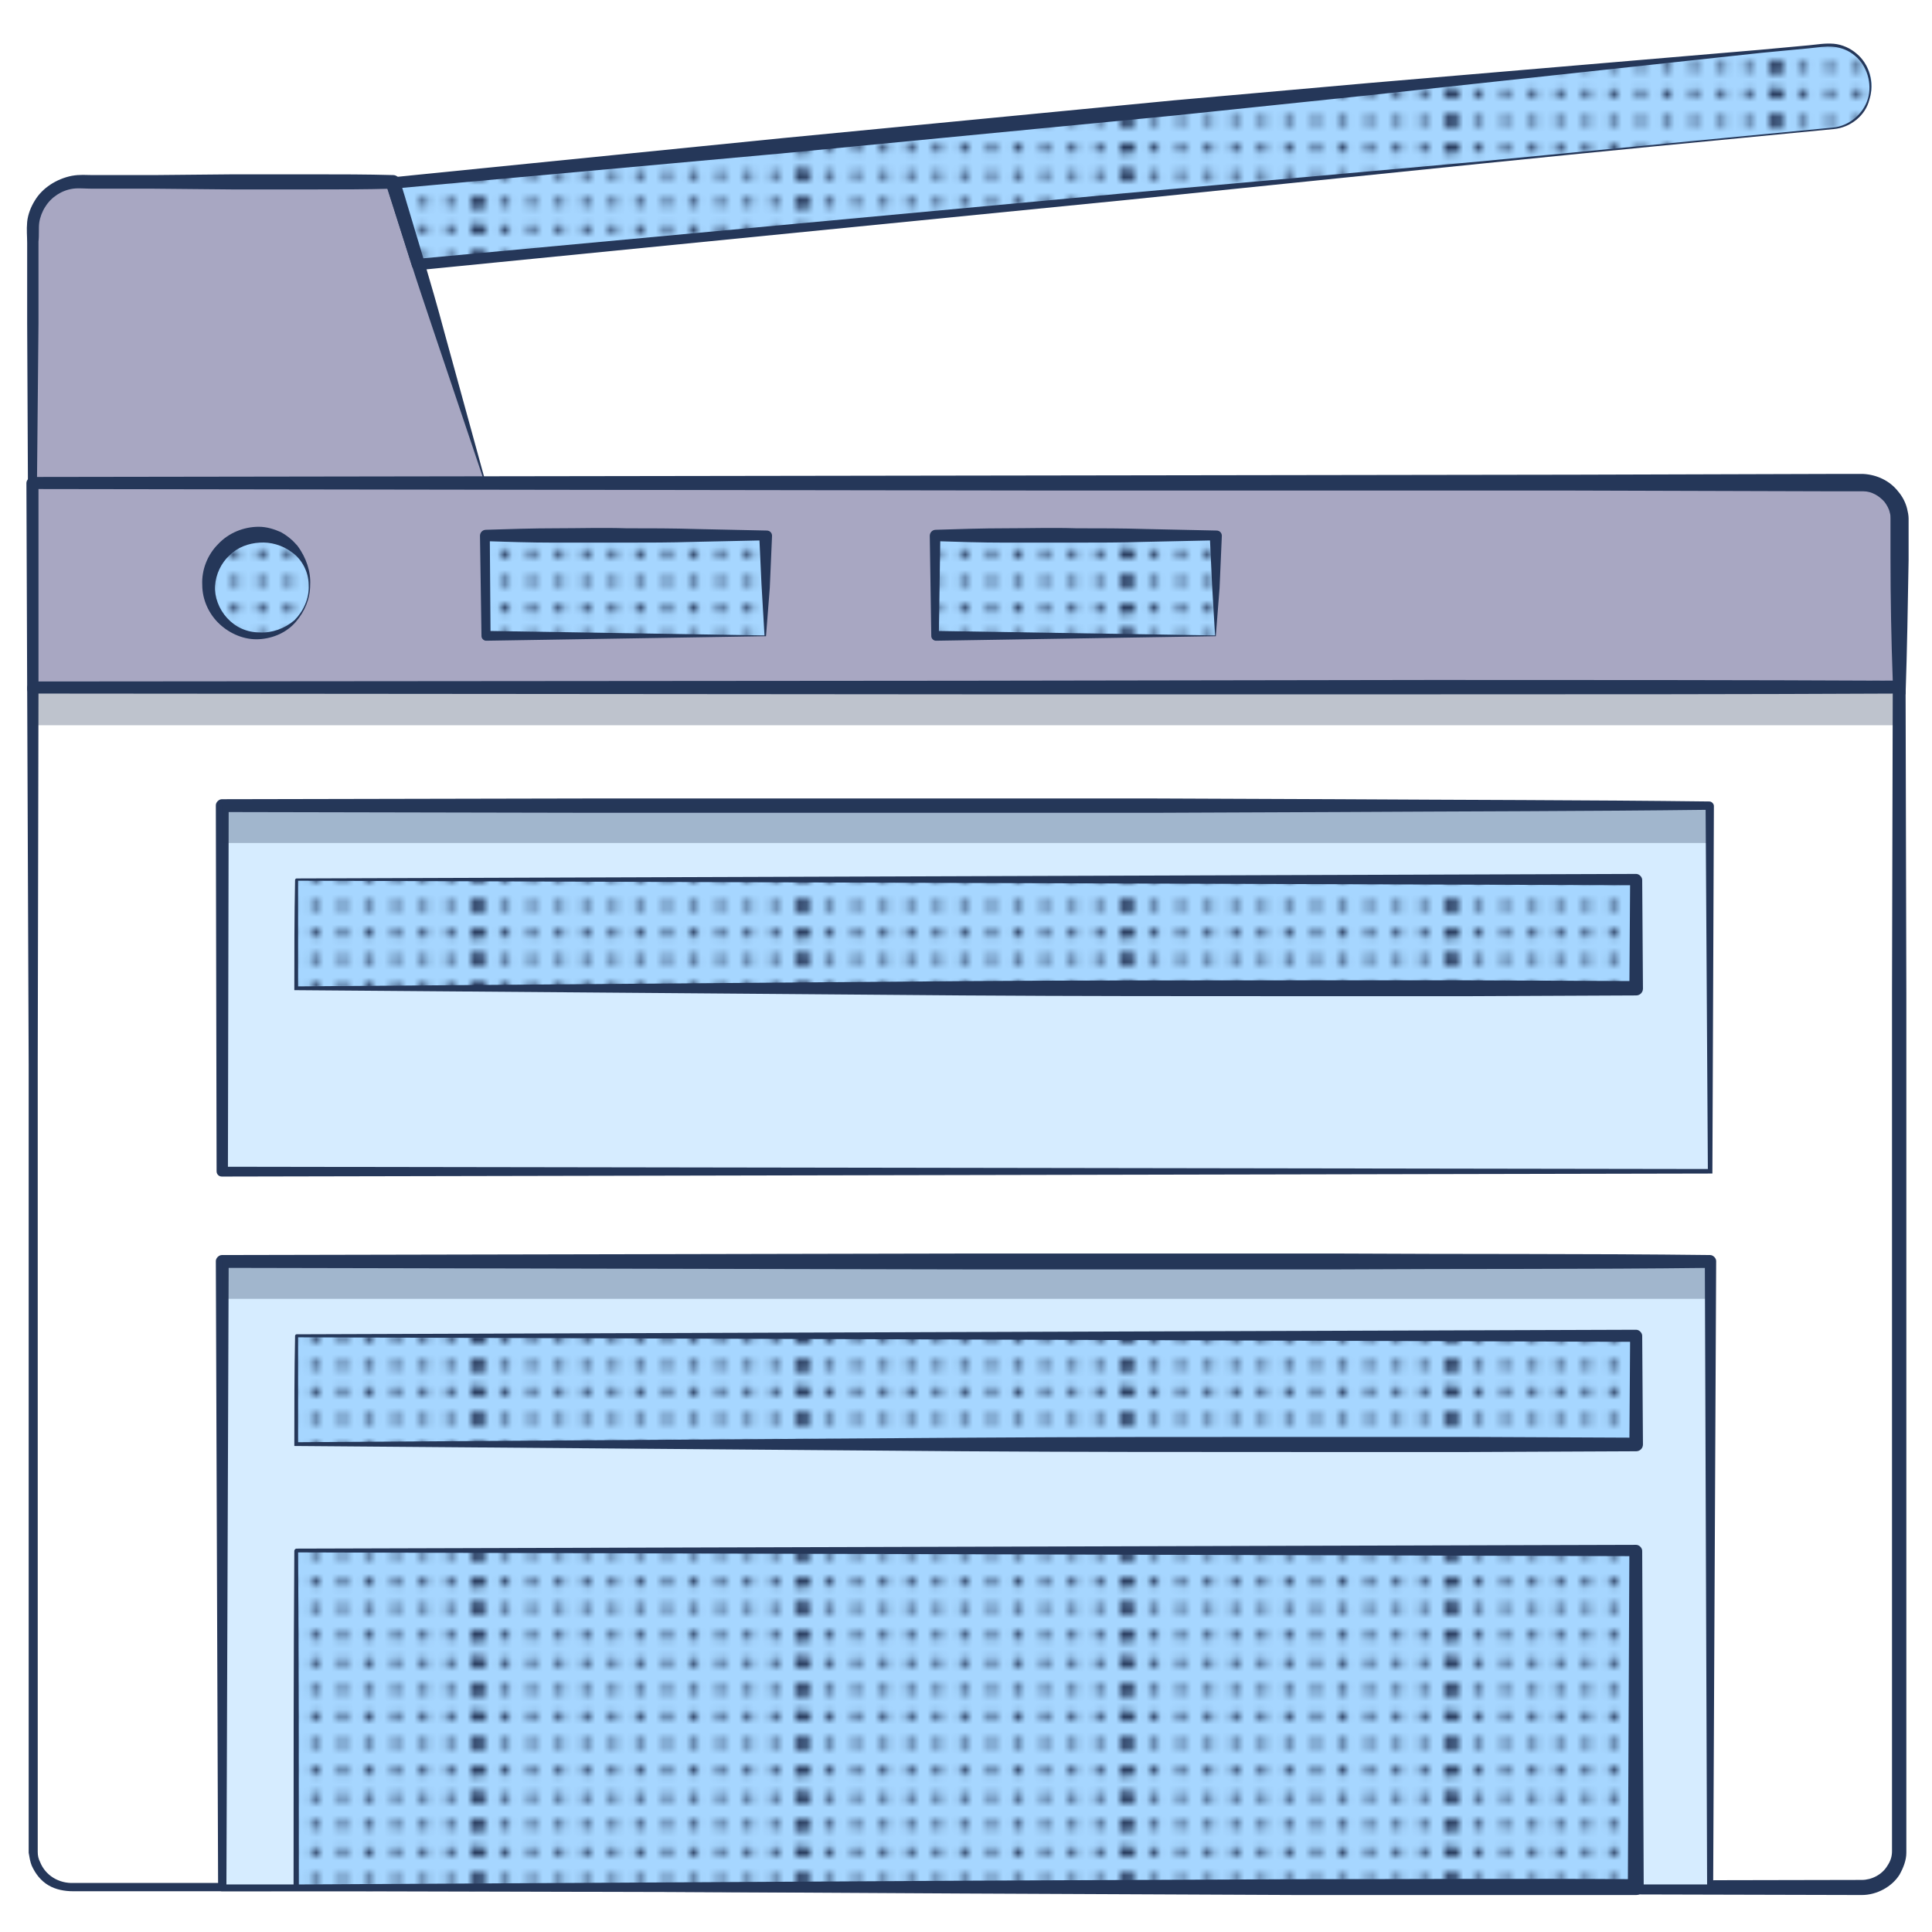 <?xml version="1.0" encoding="utf-8"?>
<!-- Generator: Adobe Illustrator 22.1.0, SVG Export Plug-In . SVG Version: 6.00 Build 0)  -->
<svg version="1.1" id="Layer_1" xmlns="http://www.w3.org/2000/svg" xmlns:xlink="http://www.w3.org/1999/xlink" x="0px" y="0px"
	 viewBox="0 0 256 256" style="enable-background:new 0 0 256 256;" xml:space="preserve">
<style type="text/css">
	.st0{fill:none;}
	.st1{fill:#253759;}
	.st2{clip-path:url(#SVGID_2_);fill:#253759;}
	.st3{clip-path:url(#SVGID_4_);fill:#253759;}
	.st4{fill:#A6D6FF;}
	.st5{fill:#A8A7C2;}
	.st6{fill:url(#SVGID_7_);}
	.st7{fill:#FFFFFF;}
	.st8{opacity:0.3;fill:#253759;}
	.st9{fill:#D6ECFF;}
	.st10{fill:url(#SVGID_8_);}
	.st11{fill:url(#SVGID_9_);}
	.st12{fill:url(#SVGID_10_);}
	.st13{fill:url(#SVGID_11_);}
	.st14{fill:url(#SVGID_12_);}
	.st15{fill:url(#SVGID_13_);}
</style>
<pattern  x="-3864" y="-276" width="42.9" height="43" patternUnits="userSpaceOnUse" id="New_Pattern_Swatch_1" viewBox="43 -43 42.9 43" style="overflow:visible;">
	<g>
		<rect x="43" y="-43" class="st0" width="42.9" height="43"/>
		<g>
			<g>
				<circle class="st1" cx="85.9" cy="-41.2" r="0.6"/>
				<circle class="st1" cx="85.9" cy="-37.6" r="0.6"/>
				<circle class="st1" cx="85.9" cy="-34" r="0.6"/>
				<circle class="st1" cx="85.9" cy="-30.4" r="0.6"/>
				<circle class="st1" cx="85.9" cy="-26.9" r="0.6"/>
				<circle class="st1" cx="85.9" cy="-23.3" r="0.6"/>
				<circle class="st1" cx="85.9" cy="-19.7" r="0.6"/>
				<circle class="st1" cx="85.9" cy="-16.1" r="0.6"/>
				<circle class="st1" cx="85.9" cy="-12.6" r="0.6"/>
				<circle class="st1" cx="85.9" cy="-9" r="0.6"/>
				<circle class="st1" cx="85.9" cy="-5.4" r="0.6"/>
				<circle class="st1" cx="85.9" cy="-1.8" r="0.6"/>
				<circle class="st1" cx="85.8" cy="-41.2" r="0.6"/>
				<circle class="st1" cx="85.8" cy="-37.6" r="0.6"/>
				<circle class="st1" cx="85.8" cy="-34" r="0.6"/>
				<circle class="st1" cx="85.8" cy="-30.4" r="0.6"/>
				<circle class="st1" cx="85.8" cy="-26.9" r="0.6"/>
				<circle class="st1" cx="85.8" cy="-23.3" r="0.6"/>
				<circle class="st1" cx="85.8" cy="-19.7" r="0.6"/>
				<circle class="st1" cx="85.8" cy="-16.1" r="0.6"/>
				<circle class="st1" cx="85.8" cy="-12.6" r="0.6"/>
				<circle class="st1" cx="85.8" cy="-9" r="0.6"/>
				<circle class="st1" cx="85.8" cy="-5.4" r="0.6"/>
				<circle class="st1" cx="85.8" cy="-1.8" r="0.6"/>
			</g>
			<g>
				<defs>
					<rect id="SVGID_1_" x="85.8" y="-43" width="43" height="43"/>
				</defs>
				<clipPath id="SVGID_2_">
					<use xlink:href="#SVGID_1_"  style="overflow:visible;"/>
				</clipPath>
				<circle class="st2" cx="85.8" cy="-41.2" r="0.6"/>
				<circle class="st2" cx="85.8" cy="-37.6" r="0.6"/>
				<circle class="st2" cx="85.8" cy="-34" r="0.6"/>
				<circle class="st2" cx="85.8" cy="-30.4" r="0.6"/>
				<circle class="st2" cx="85.8" cy="-26.9" r="0.6"/>
				<circle class="st2" cx="85.8" cy="-23.3" r="0.6"/>
				<circle class="st2" cx="85.8" cy="-19.7" r="0.6"/>
				<circle class="st2" cx="85.8" cy="-16.1" r="0.6"/>
				<circle class="st2" cx="85.8" cy="-12.6" r="0.6"/>
				<circle class="st2" cx="85.8" cy="-9" r="0.6"/>
				<circle class="st2" cx="85.8" cy="-5.4" r="0.6"/>
				<circle class="st2" cx="85.8" cy="-1.8" r="0.6"/>
				<circle class="st2" cx="85.7" cy="-41.2" r="0.6"/>
				<circle class="st2" cx="85.7" cy="-37.6" r="0.6"/>
				<circle class="st2" cx="85.7" cy="-34" r="0.6"/>
				<circle class="st2" cx="85.7" cy="-30.4" r="0.6"/>
				<circle class="st2" cx="85.7" cy="-26.9" r="0.6"/>
				<circle class="st2" cx="85.7" cy="-23.3" r="0.6"/>
				<circle class="st2" cx="85.7" cy="-19.7" r="0.6"/>
				<circle class="st2" cx="85.7" cy="-16.1" r="0.6"/>
				<circle class="st2" cx="85.7" cy="-12.6" r="0.6"/>
				<circle class="st2" cx="85.7" cy="-9" r="0.6"/>
				<circle class="st2" cx="85.7" cy="-5.4" r="0.6"/>
				<circle class="st2" cx="85.7" cy="-1.8" r="0.6"/>
			</g>
		</g>
		<g>
			<g>
				<circle class="st1" cx="85.9" cy="-41.2" r="0.6"/>
				<circle class="st1" cx="85.9" cy="-37.6" r="0.6"/>
				<circle class="st1" cx="85.9" cy="-34" r="0.6"/>
				<circle class="st1" cx="85.9" cy="-30.4" r="0.6"/>
				<circle class="st1" cx="85.9" cy="-26.9" r="0.6"/>
				<circle class="st1" cx="85.9" cy="-23.3" r="0.6"/>
				<circle class="st1" cx="85.9" cy="-19.7" r="0.6"/>
				<circle class="st1" cx="85.9" cy="-16.1" r="0.6"/>
				<circle class="st1" cx="85.9" cy="-12.6" r="0.6"/>
				<circle class="st1" cx="85.9" cy="-9" r="0.6"/>
				<circle class="st1" cx="85.9" cy="-5.4" r="0.6"/>
				<circle class="st1" cx="85.9" cy="-1.8" r="0.6"/>
				<circle class="st1" cx="43" cy="-41.2" r="0.6"/>
				<circle class="st1" cx="46.5" cy="-41.2" r="0.6"/>
				<circle class="st1" cx="50.1" cy="-41.2" r="0.6"/>
				<circle class="st1" cx="53.7" cy="-41.2" r="0.6"/>
				<circle class="st1" cx="43" cy="-37.6" r="0.6"/>
				<circle class="st1" cx="46.5" cy="-37.6" r="0.6"/>
				<circle class="st1" cx="50.1" cy="-37.6" r="0.6"/>
				<circle class="st1" cx="53.7" cy="-37.6" r="0.6"/>
				<circle class="st1" cx="43" cy="-34" r="0.6"/>
				<circle class="st1" cx="46.5" cy="-34" r="0.6"/>
				<circle class="st1" cx="50.1" cy="-34" r="0.6"/>
				<circle class="st1" cx="53.7" cy="-34" r="0.6"/>
				<circle class="st1" cx="43" cy="-30.4" r="0.6"/>
				<circle class="st1" cx="46.5" cy="-30.4" r="0.6"/>
				<circle class="st1" cx="50.1" cy="-30.4" r="0.6"/>
				<circle class="st1" cx="53.7" cy="-30.4" r="0.6"/>
				<circle class="st1" cx="43" cy="-26.9" r="0.6"/>
				<circle class="st1" cx="46.5" cy="-26.9" r="0.6"/>
				<circle class="st1" cx="50.1" cy="-26.9" r="0.6"/>
				<circle class="st1" cx="53.7" cy="-26.9" r="0.6"/>
				<circle class="st1" cx="43" cy="-23.3" r="0.6"/>
				<circle class="st1" cx="46.5" cy="-23.3" r="0.6"/>
				<circle class="st1" cx="50.1" cy="-23.3" r="0.6"/>
				<circle class="st1" cx="53.7" cy="-23.3" r="0.6"/>
				<circle class="st1" cx="57.3" cy="-41.2" r="0.6"/>
				<circle class="st1" cx="60.8" cy="-41.2" r="0.6"/>
				<circle class="st1" cx="64.4" cy="-41.2" r="0.6"/>
				<circle class="st1" cx="68" cy="-41.2" r="0.6"/>
				<circle class="st1" cx="71.5" cy="-41.2" r="0.6"/>
				<circle class="st1" cx="57.3" cy="-37.6" r="0.6"/>
				<circle class="st1" cx="60.8" cy="-37.6" r="0.6"/>
				<circle class="st1" cx="64.4" cy="-37.6" r="0.6"/>
				<circle class="st1" cx="68" cy="-37.6" r="0.6"/>
				<circle class="st1" cx="71.5" cy="-37.6" r="0.6"/>
				<circle class="st1" cx="57.3" cy="-34" r="0.6"/>
				<circle class="st1" cx="60.8" cy="-34" r="0.6"/>
				<circle class="st1" cx="64.4" cy="-34" r="0.6"/>
				<circle class="st1" cx="68" cy="-34" r="0.6"/>
				<circle class="st1" cx="71.5" cy="-34" r="0.6"/>
				<circle class="st1" cx="57.3" cy="-30.4" r="0.6"/>
				<circle class="st1" cx="60.8" cy="-30.4" r="0.6"/>
				<circle class="st1" cx="64.4" cy="-30.4" r="0.6"/>
				<circle class="st1" cx="68" cy="-30.4" r="0.6"/>
				<circle class="st1" cx="71.5" cy="-30.4" r="0.6"/>
				<circle class="st1" cx="57.3" cy="-26.9" r="0.6"/>
				<circle class="st1" cx="60.8" cy="-26.9" r="0.6"/>
				<circle class="st1" cx="64.4" cy="-26.9" r="0.6"/>
				<circle class="st1" cx="68" cy="-26.9" r="0.6"/>
				<circle class="st1" cx="71.5" cy="-26.9" r="0.6"/>
				<circle class="st1" cx="57.3" cy="-23.3" r="0.6"/>
				<circle class="st1" cx="60.8" cy="-23.3" r="0.6"/>
				<circle class="st1" cx="64.4" cy="-23.3" r="0.6"/>
				<circle class="st1" cx="68" cy="-23.3" r="0.6"/>
				<circle class="st1" cx="71.5" cy="-23.3" r="0.6"/>
				<circle class="st1" cx="75.1" cy="-41.2" r="0.6"/>
				<circle class="st1" cx="78.7" cy="-41.2" r="0.6"/>
				<circle class="st1" cx="82.3" cy="-41.2" r="0.6"/>
				<circle class="st1" cx="85.8" cy="-41.2" r="0.6"/>
				<circle class="st1" cx="75.1" cy="-37.6" r="0.6"/>
				<circle class="st1" cx="78.7" cy="-37.6" r="0.6"/>
				<circle class="st1" cx="82.3" cy="-37.6" r="0.6"/>
				<circle class="st1" cx="85.8" cy="-37.6" r="0.6"/>
				<circle class="st1" cx="75.1" cy="-34" r="0.6"/>
				<circle class="st1" cx="78.7" cy="-34" r="0.6"/>
				<circle class="st1" cx="82.3" cy="-34" r="0.6"/>
				<circle class="st1" cx="85.8" cy="-34" r="0.6"/>
				<circle class="st1" cx="75.1" cy="-30.4" r="0.6"/>
				<circle class="st1" cx="78.7" cy="-30.4" r="0.6"/>
				<circle class="st1" cx="82.3" cy="-30.4" r="0.6"/>
				<circle class="st1" cx="85.8" cy="-30.4" r="0.6"/>
				<circle class="st1" cx="75.1" cy="-26.9" r="0.6"/>
				<circle class="st1" cx="78.7" cy="-26.9" r="0.6"/>
				<circle class="st1" cx="82.3" cy="-26.9" r="0.6"/>
				<circle class="st1" cx="85.8" cy="-26.9" r="0.6"/>
				<circle class="st1" cx="75.1" cy="-23.3" r="0.6"/>
				<circle class="st1" cx="78.7" cy="-23.3" r="0.6"/>
				<circle class="st1" cx="82.3" cy="-23.3" r="0.6"/>
				<circle class="st1" cx="85.8" cy="-23.3" r="0.6"/>
				<circle class="st1" cx="43" cy="-19.7" r="0.6"/>
				<circle class="st1" cx="46.5" cy="-19.7" r="0.6"/>
				<circle class="st1" cx="50.1" cy="-19.7" r="0.6"/>
				<circle class="st1" cx="53.7" cy="-19.7" r="0.6"/>
				<circle class="st1" cx="43" cy="-16.1" r="0.6"/>
				<circle class="st1" cx="46.5" cy="-16.1" r="0.6"/>
				<circle class="st1" cx="50.1" cy="-16.1" r="0.6"/>
				<circle class="st1" cx="53.7" cy="-16.1" r="0.6"/>
				<circle class="st1" cx="43" cy="-12.6" r="0.6"/>
				<circle class="st1" cx="46.5" cy="-12.6" r="0.6"/>
				<circle class="st1" cx="50.1" cy="-12.6" r="0.6"/>
				<circle class="st1" cx="53.7" cy="-12.6" r="0.6"/>
				<circle class="st1" cx="43" cy="-9" r="0.6"/>
				<circle class="st1" cx="46.5" cy="-9" r="0.6"/>
				<circle class="st1" cx="50.1" cy="-9" r="0.6"/>
				<circle class="st1" cx="53.7" cy="-9" r="0.6"/>
				<circle class="st1" cx="43" cy="-5.4" r="0.6"/>
				<circle class="st1" cx="46.5" cy="-5.4" r="0.6"/>
				<circle class="st1" cx="50.1" cy="-5.4" r="0.6"/>
				<circle class="st1" cx="53.7" cy="-5.4" r="0.6"/>
				<circle class="st1" cx="43" cy="-1.8" r="0.6"/>
				<circle class="st1" cx="46.5" cy="-1.8" r="0.6"/>
				<circle class="st1" cx="50.1" cy="-1.8" r="0.6"/>
				<circle class="st1" cx="53.7" cy="-1.8" r="0.6"/>
				<circle class="st1" cx="57.3" cy="-19.7" r="0.6"/>
				<circle class="st1" cx="60.8" cy="-19.7" r="0.6"/>
				<circle class="st1" cx="64.4" cy="-19.7" r="0.6"/>
				<circle class="st1" cx="68" cy="-19.7" r="0.6"/>
				<circle class="st1" cx="71.5" cy="-19.7" r="0.6"/>
				<circle class="st1" cx="57.3" cy="-16.1" r="0.6"/>
				<circle class="st1" cx="60.8" cy="-16.1" r="0.6"/>
				<circle class="st1" cx="64.4" cy="-16.1" r="0.6"/>
				<circle class="st1" cx="68" cy="-16.1" r="0.6"/>
				<circle class="st1" cx="71.5" cy="-16.1" r="0.6"/>
				<circle class="st1" cx="57.3" cy="-12.6" r="0.6"/>
				<circle class="st1" cx="60.8" cy="-12.6" r="0.6"/>
				<circle class="st1" cx="64.4" cy="-12.6" r="0.6"/>
				<circle class="st1" cx="68" cy="-12.6" r="0.6"/>
				<circle class="st1" cx="71.5" cy="-12.6" r="0.6"/>
				<circle class="st1" cx="57.3" cy="-9" r="0.6"/>
				<circle class="st1" cx="60.8" cy="-9" r="0.6"/>
				<circle class="st1" cx="64.4" cy="-9" r="0.6"/>
				<circle class="st1" cx="68" cy="-9" r="0.6"/>
				<circle class="st1" cx="71.5" cy="-9" r="0.6"/>
				<circle class="st1" cx="57.3" cy="-5.4" r="0.6"/>
				<circle class="st1" cx="60.8" cy="-5.4" r="0.6"/>
				<circle class="st1" cx="64.4" cy="-5.4" r="0.6"/>
				<circle class="st1" cx="68" cy="-5.4" r="0.6"/>
				<circle class="st1" cx="71.5" cy="-5.4" r="0.6"/>
				<circle class="st1" cx="57.3" cy="-1.8" r="0.6"/>
				<circle class="st1" cx="60.8" cy="-1.8" r="0.6"/>
				<circle class="st1" cx="64.4" cy="-1.8" r="0.6"/>
				<circle class="st1" cx="68" cy="-1.8" r="0.6"/>
				<circle class="st1" cx="71.5" cy="-1.8" r="0.6"/>
				<circle class="st1" cx="75.1" cy="-19.7" r="0.6"/>
				<circle class="st1" cx="78.7" cy="-19.7" r="0.6"/>
				<circle class="st1" cx="82.3" cy="-19.7" r="0.6"/>
				<circle class="st1" cx="85.8" cy="-19.7" r="0.6"/>
				<circle class="st1" cx="75.1" cy="-16.1" r="0.6"/>
				<circle class="st1" cx="78.7" cy="-16.1" r="0.6"/>
				<circle class="st1" cx="82.3" cy="-16.1" r="0.6"/>
				<circle class="st1" cx="85.8" cy="-16.1" r="0.6"/>
				<circle class="st1" cx="75.1" cy="-12.6" r="0.6"/>
				<circle class="st1" cx="78.7" cy="-12.6" r="0.6"/>
				<circle class="st1" cx="82.3" cy="-12.6" r="0.6"/>
				<circle class="st1" cx="85.8" cy="-12.6" r="0.6"/>
				<circle class="st1" cx="75.1" cy="-9" r="0.6"/>
				<circle class="st1" cx="78.7" cy="-9" r="0.6"/>
				<circle class="st1" cx="82.3" cy="-9" r="0.6"/>
				<circle class="st1" cx="85.8" cy="-9" r="0.6"/>
				<circle class="st1" cx="75.1" cy="-5.4" r="0.6"/>
				<circle class="st1" cx="78.7" cy="-5.4" r="0.6"/>
				<circle class="st1" cx="82.3" cy="-5.4" r="0.6"/>
				<circle class="st1" cx="85.8" cy="-5.4" r="0.6"/>
				<circle class="st1" cx="75.1" cy="-1.8" r="0.6"/>
				<circle class="st1" cx="78.7" cy="-1.8" r="0.6"/>
				<circle class="st1" cx="82.3" cy="-1.8" r="0.6"/>
				<circle class="st1" cx="85.8" cy="-1.8" r="0.6"/>
				<circle class="st1" cx="42.9" cy="-41.2" r="0.6"/>
				<circle class="st1" cx="42.9" cy="-37.6" r="0.6"/>
				<circle class="st1" cx="42.9" cy="-34" r="0.6"/>
				<circle class="st1" cx="42.9" cy="-30.4" r="0.6"/>
				<circle class="st1" cx="42.9" cy="-26.9" r="0.6"/>
				<circle class="st1" cx="42.9" cy="-23.3" r="0.6"/>
				<circle class="st1" cx="42.9" cy="-19.7" r="0.6"/>
				<circle class="st1" cx="42.9" cy="-16.1" r="0.6"/>
				<circle class="st1" cx="42.9" cy="-12.6" r="0.6"/>
				<circle class="st1" cx="42.9" cy="-9" r="0.6"/>
				<circle class="st1" cx="42.9" cy="-5.4" r="0.6"/>
				<circle class="st1" cx="42.9" cy="-1.8" r="0.6"/>
			</g>
			<g>
				<defs>
					<rect id="SVGID_3_" x="42.9" y="-43" width="43" height="43"/>
				</defs>
				<clipPath id="SVGID_4_">
					<use xlink:href="#SVGID_3_"  style="overflow:visible;"/>
				</clipPath>
				<circle class="st3" cx="42.9" cy="-41.2" r="0.6"/>
				<circle class="st3" cx="42.9" cy="-37.6" r="0.6"/>
				<circle class="st3" cx="42.9" cy="-34" r="0.6"/>
				<circle class="st3" cx="42.9" cy="-30.4" r="0.6"/>
				<circle class="st3" cx="42.9" cy="-26.9" r="0.6"/>
				<circle class="st3" cx="42.9" cy="-23.3" r="0.6"/>
				<circle class="st3" cx="42.9" cy="-19.7" r="0.6"/>
				<circle class="st3" cx="42.9" cy="-16.1" r="0.6"/>
				<circle class="st3" cx="42.9" cy="-12.6" r="0.6"/>
				<circle class="st3" cx="42.9" cy="-9" r="0.6"/>
				<circle class="st3" cx="42.9" cy="-5.4" r="0.6"/>
				<circle class="st3" cx="42.9" cy="-1.8" r="0.6"/>
				<circle class="st3" cx="42.8" cy="-41.2" r="0.6"/>
				<circle class="st3" cx="42.8" cy="-37.6" r="0.6"/>
				<circle class="st3" cx="42.8" cy="-34" r="0.6"/>
				<circle class="st3" cx="42.8" cy="-30.4" r="0.6"/>
				<circle class="st3" cx="42.8" cy="-26.9" r="0.6"/>
				<circle class="st3" cx="42.8" cy="-23.3" r="0.6"/>
				<circle class="st3" cx="42.8" cy="-19.7" r="0.6"/>
				<circle class="st3" cx="42.8" cy="-16.1" r="0.6"/>
				<circle class="st3" cx="42.8" cy="-12.6" r="0.6"/>
				<circle class="st3" cx="42.8" cy="-9" r="0.6"/>
				<circle class="st3" cx="42.8" cy="-5.4" r="0.6"/>
				<circle class="st3" cx="42.8" cy="-1.8" r="0.6"/>
			</g>
		</g>
		<g>
			<g>
				<circle class="st1" cx="43" cy="-41.2" r="0.6"/>
				<circle class="st1" cx="43" cy="-37.6" r="0.6"/>
				<circle class="st1" cx="43" cy="-34" r="0.6"/>
				<circle class="st1" cx="43" cy="-30.4" r="0.6"/>
				<circle class="st1" cx="43" cy="-26.9" r="0.6"/>
				<circle class="st1" cx="43" cy="-23.3" r="0.6"/>
				<circle class="st1" cx="43" cy="-19.7" r="0.6"/>
				<circle class="st1" cx="43" cy="-16.1" r="0.6"/>
				<circle class="st1" cx="43" cy="-12.6" r="0.6"/>
				<circle class="st1" cx="43" cy="-9" r="0.6"/>
				<circle class="st1" cx="43" cy="-5.4" r="0.6"/>
				<circle class="st1" cx="43" cy="-1.8" r="0.6"/>
				<circle class="st1" cx="42.9" cy="-41.2" r="0.6"/>
				<circle class="st1" cx="42.9" cy="-37.6" r="0.6"/>
				<circle class="st1" cx="42.9" cy="-34" r="0.6"/>
				<circle class="st1" cx="42.9" cy="-30.4" r="0.6"/>
				<circle class="st1" cx="42.9" cy="-26.9" r="0.6"/>
				<circle class="st1" cx="42.9" cy="-23.3" r="0.6"/>
				<circle class="st1" cx="42.9" cy="-19.7" r="0.6"/>
				<circle class="st1" cx="42.9" cy="-16.1" r="0.6"/>
				<circle class="st1" cx="42.9" cy="-12.6" r="0.6"/>
				<circle class="st1" cx="42.9" cy="-9" r="0.6"/>
				<circle class="st1" cx="42.9" cy="-5.4" r="0.6"/>
				<circle class="st1" cx="42.9" cy="-1.8" r="0.6"/>
			</g>
			<g>
				<defs>
					<rect id="SVGID_5_" y="-43" width="43" height="43"/>
				</defs>
				<clipPath id="SVGID_6_">
					<use xlink:href="#SVGID_5_"  style="overflow:visible;"/>
				</clipPath>
			</g>
		</g>
	</g>
</pattern>
<g>
	<path class="st4" d="M243,17L55.4,35L52,24.2L241.9,5.9c3-0.3,5.8,1.9,6.1,5v0C248.2,14,246,16.7,243,17z"/>
	<g>
		<path class="st5" d="M64.3,64h-60V30.3c0-3.4,2.8-6.2,6.2-6.2H52l0,0L55.4,35L64.3,64z"/>
		<path class="st1" d="M64.4,64.1L4.3,64.6c-0.3,0-0.6-0.3-0.6-0.6v0v0L3.6,42.8L3.6,32.2c0-0.9-0.1-1.7,0-2.8c0.1-1,0.5-2,1-2.8
			c1-1.7,2.9-2.9,4.9-3.3c1.1-0.2,1.9-0.1,2.8-0.1l2.7,0l5.3,0l10.6-0.1l10.6,0c3.5,0,7.1,0,10.6,0.1c0.4,0,0.8,0.3,0.9,0.7l0,0
			l3,10c1,3.4,2,6.8,2.9,10.2L64.4,64.1z M64.2,63.9l-6.7-19.9c-1.1-3.3-2.2-6.5-3.2-9.7l-3.2-10l0.9,0.7c-3.5,0.1-7.1,0.1-10.6,0.1
			l-10.6,0l-10.6-0.1l-5.3,0l-2.7,0c-0.9,0-1.8-0.1-2.5,0c-1.5,0.2-2.9,1.1-3.7,2.4c-0.4,0.6-0.7,1.4-0.8,2.1
			c-0.1,0.7,0,1.7-0.1,2.5L5.1,42.8L4.9,64l-0.6-0.6L64.2,63.9z"/>
	</g>
	<g>
		<pattern  id="SVGID_7_" xlink:href="#New_Pattern_Swatch_1" patternTransform="matrix(1 0 0 1 14.4 0)">
		</pattern>
		<path class="st6" d="M243,17L55.4,35L52,24.2L241.9,5.9c3-0.3,5.8,1.9,6.1,5v0C248.2,14,246,16.7,243,17z"/>
		<path class="st1" d="M243,17.1c-15.6,1.5-31.3,3-46.9,4.6l-46.9,4.8l-93.8,9.3c-0.4,0-0.7-0.2-0.8-0.5l-3.4-10.8
			c-0.1-0.4,0.1-0.9,0.5-1c0.1,0,0.1,0,0.2,0l0,0l51.8-5.2l51.8-5l25.9-2.3l25.9-2.2l25.9-2.2l6.5-0.6c1.1-0.1,2.1-0.3,3.3-0.2
			c1.1,0.1,2.2,0.6,3,1.3c1.7,1.4,2.4,3.9,1.7,6.1C247.2,15.3,245.2,16.9,243,17.1z M242.9,16.9c2.1-0.2,4-1.8,4.6-3.8
			c0.6-2-0.1-4.4-1.7-5.7c-0.8-0.7-1.8-1.1-2.9-1.2c-1-0.1-2.1,0.1-3.2,0.2L233.4,7l-25.9,2.8l-25.9,2.8l-25.9,2.7l-51.8,5L52.1,25
			l0.7-1l3.3,10.8l-0.8-0.5l93.8-8.7l46.9-4.2C211.7,19.9,227.3,18.4,242.9,16.9z"/>
	</g>
	<g>
		<path class="st5" d="M251.7,91.1H4.3V64h242.3c2.8,0,5,2.2,5,5V91.1z"/>
		<path class="st1" d="M252.5,92l-124.3-0.3l-61.9,0l-31,0.1l-31,0.2c-0.4,0-0.7-0.3-0.7-0.7v0v0L3.5,64c0-0.4,0.4-0.8,0.8-0.8l0,0
			L140.5,63l68.1-0.1l34-0.1l4.3,0c1.8,0.1,3.5,0.9,4.6,2.3c0.6,0.7,1,1.5,1.2,2.3c0.1,0.4,0.2,0.9,0.2,1.3c0,0.5,0,0.8,0,1.1l0,4.4
			C252.8,80.2,252.7,86.1,252.5,92z M250.8,90.2c-0.2-5.5-0.3-10.9-0.3-16.4l0-4.1c0-0.3,0-0.7,0-1c0-0.3,0-0.5-0.1-0.8
			c-0.1-0.5-0.4-1-0.7-1.4c-0.7-0.8-1.7-1.4-2.8-1.4l-4.2,0l-34-0.1L140.5,65L4.3,64.8L5.1,64L5.1,91.1l-0.7-0.7l30.9,0.2l30.9,0.1
			l61.7,0L250.8,90.2z"/>
	</g>
	<g>
		<path class="st7" d="M246.7,250.1H9.3c-2.8,0-5-2.2-5-5v-154h247.3v154C251.7,247.9,249.4,250.1,246.7,250.1z"/>
		<path class="st1" d="M246.7,251.1l-199.6-0.5l-24.9,0l-12.5,0c-1.1,0-2.3-0.2-3.3-0.8c-1-0.6-1.7-1.5-2.2-2.6
			c-0.2-0.5-0.3-1.1-0.4-1.7c0-0.6,0-1.1,0-1.6l0-3.1l0-49.9l0-49.9L3.6,91.1v0c0-0.4,0.4-0.8,0.8-0.8l0,0L128,90.2l61.8-0.1
			c20.6,0,41.2,0,61.8,0.1l0,0c0.5,0,0.9,0.4,0.9,0.9l0.1,40.5l0,40.5l0,40.5l0,20.2l0,10.1c0,0.9,0,1.6,0,2.6c0,1-0.4,2-0.9,2.9
			C250.7,250,248.7,251.1,246.7,251.1z M246.7,249.1c1.3,0,2.7-0.7,3.4-1.9c0.4-0.6,0.6-1.2,0.6-1.9c0-0.7,0-1.7,0-2.5l0-10.1
			l0-20.2l0-40.5l0-40.5l0.1-40.5l0.9,0.9l0,0c-20.6,0.1-41.2,0.1-61.8,0.1L128,92L4.3,91.9l0.8-0.8v0L5,141l0,49.9l0,49.9l0,3.1
			c0,0.5,0,1.1,0,1.5c0,0.5,0.1,0.9,0.3,1.3c0.7,1.8,2.5,2.9,4.5,2.8l12.5,0l24.9,0L246.7,249.1z"/>
	</g>
	<rect x="4.3" y="91.1" class="st8" width="247.3" height="5"/>
	<g>
		<rect x="29.4" y="167.1" class="st9" width="197.2" height="83"/>
		<path class="st1" d="M227,250.5l-197.6,0.1c-0.3,0-0.5-0.2-0.5-0.5l-0.3-83c0-0.4,0.4-0.8,0.8-0.8h0l98.6-0.2l49.3,0
			c16.4,0.1,32.9,0,49.3,0.2l0,0c0.4,0,0.8,0.4,0.8,0.8L227,250.5z M226.2,249.7l-0.3-82.5l0.8,0.8c-16.4,0.2-32.9,0.1-49.3,0.2
			l-49.3,0l-98.6-0.2l0.8-0.8l-0.3,83l-0.5-0.5L226.2,249.7z"/>
	</g>
	<g>
		<rect x="29.4" y="106.7" class="st9" width="197.2" height="48.5"/>
		<path class="st1" d="M226.9,155.5l-197.5,0.4c-0.4,0-0.7-0.3-0.7-0.7l-0.1-48.5c0-0.4,0.4-0.8,0.8-0.8l49.3-0.1l49.3,0l24.6,0
			l24.6,0.1c16.4,0.1,32.9,0.1,49.3,0.3l0,0c0.3,0,0.6,0.3,0.6,0.6L226.9,155.5z M226.3,154.9l-0.3-48.2l0.6,0.6
			c-16.4,0.2-32.9,0.2-49.3,0.3l-24.6,0.1l-24.6,0l-49.3,0l-49.3-0.1l0.8-0.8l-0.1,48.5l-0.7-0.7L226.3,154.9z"/>
	</g>
	<rect x="29.4" y="106.7" class="st8" width="197.2" height="5"/>
	
		<rect x="120.8" y="35" transform="matrix(-1.836970e-16 1 -1 -1.836970e-16 251.765 -4.235)" class="st4" width="14.4" height="177.5"/>
	
		<rect x="120.8" y="95.4" transform="matrix(-1.836970e-16 1 -1 -1.836970e-16 312.155 56.155)" class="st4" width="14.4" height="177.5"/>
	
		<rect x="105.7" y="139.1" transform="matrix(-1.836970e-16 1 -1 -1.836970e-16 355.804 99.804)" class="st4" width="44.6" height="177.5"/>
	<circle class="st4" cx="34.3" cy="77.5" r="6.7"/>
	<rect x="64.3" y="70.9" class="st4" width="37.1" height="13.3"/>
	<rect x="124" y="70.9" class="st4" width="37.1" height="13.3"/>
	<g>
		<pattern  id="SVGID_8_" xlink:href="#New_Pattern_Swatch_1" patternTransform="matrix(1 0 0 1 14.4 0)">
		</pattern>
		<rect x="39.3" y="116.6" class="st10" width="177.5" height="14.4"/>
		<path class="st1" d="M39,131.2c0-4.9,0-9.8,0.1-14.6c0-0.1,0.1-0.2,0.2-0.2l177.5-0.6c0.4,0,0.8,0.4,0.8,0.8l0,0l0.1,14.4
			c0,0.5-0.4,0.9-0.9,0.9h0l0,0l-22.3,0.1l-22.3,0c-14.8,0-29.7,0-44.5-0.1L39,131.2z M39.5,130.7l88.9-0.7
			c14.8-0.1,29.5-0.1,44.2-0.1l22.1,0l22.1,0.1l-0.9,0.9l0.1-14.4l0.8,0.8l-177.5-0.6l0.2-0.2C39.5,121.3,39.5,126,39.5,130.7z"/>
	</g>
	<rect x="29.4" y="167.1" class="st8" width="197.2" height="5"/>
	<g>
		<pattern  id="SVGID_9_" xlink:href="#New_Pattern_Swatch_1" patternTransform="matrix(1 0 0 1 14.4 0)">
		</pattern>
		<rect x="39.3" y="177" class="st11" width="177.5" height="14.4"/>
		<path class="st1" d="M39,191.6c0-4.9,0-9.8,0.1-14.6c0-0.1,0.1-0.2,0.2-0.2l177.5-0.6c0.4,0,0.8,0.4,0.8,0.8l0,0l0.1,14.4
			c0,0.5-0.4,0.9-0.9,0.9l0,0l0,0l-22.3,0.1l-22.3,0c-14.8,0-29.7,0-44.5-0.1L39,191.6z M39.5,191.1l88.9-0.6
			c14.8-0.1,29.5-0.1,44.2-0.1l22.1,0l22.1,0.1l-0.9,0.9l0.1-14.4l0.8,0.8l-177.5-0.6l0.2-0.2C39.5,181.7,39.5,186.4,39.5,191.1z"/>
	</g>
	<g>
		<pattern  id="SVGID_10_" xlink:href="#New_Pattern_Swatch_1" patternTransform="matrix(1 0 0 1 14.4 0)">
		</pattern>
		<rect x="39.3" y="205.5" class="st12" width="177.5" height="44.6"/>
		<path class="st1" d="M38.9,250.4c0-15,0-30,0.1-44.9c0-0.1,0.1-0.3,0.3-0.3l177.5-0.5c0.4,0,0.8,0.4,0.8,0.8v0l0.2,44.6
			c0,0.6-0.5,1-1,1h0l-44.6,0l-22.3-0.1l-22.2-0.1L38.9,250.4z M39.6,249.7l88.7-0.5l22.1-0.1l22.1-0.1c14.7,0,29.4-0.1,44.2,0l-1,1
			l0.2-44.6l0.8,0.8l-177.5-0.5l0.3-0.3C39.6,220.3,39.6,235,39.6,249.7z"/>
	</g>
	<g>
		<pattern  id="SVGID_11_" xlink:href="#New_Pattern_Swatch_1" patternTransform="matrix(1 0 0 1 14.4 0)">
		</pattern>
		<circle class="st13" cx="34.3" cy="77.5" r="6.7"/>
		<path class="st1" d="M41.1,77.5c0,1.8-0.7,3.5-1.9,4.9c-1.2,1.4-3,2.2-4.9,2.3c-1.9,0.1-3.8-0.7-5.2-2c-1.4-1.3-2.3-3.2-2.3-5.2
			c-0.1-2,0.7-4,2.1-5.4c1.4-1.5,3.4-2.3,5.4-2.3c1,0,2,0.3,2.9,0.7c0.9,0.5,1.6,1.1,2.2,1.8C40.6,73.9,41.2,75.8,41.1,77.5z
			 M40.9,77.5c0-1.7-0.9-3.4-2.2-4.3c-1.3-1-2.9-1.4-4.3-1.3c-1.5,0.1-2.9,0.6-4,1.7c-1.1,1-1.8,2.5-1.9,4c-0.1,1.5,0.5,3.1,1.6,4.3
			c1.1,1.2,2.6,1.9,4.3,1.9c1.6,0.1,3.3-0.5,4.6-1.6C40.2,81,41,79.3,40.9,77.5z"/>
	</g>
	<g>
		<pattern  id="SVGID_12_" xlink:href="#New_Pattern_Swatch_1" patternTransform="matrix(1 0 0 1 14.4 0)">
		</pattern>
		<rect x="64.3" y="70.9" class="st14" width="37.1" height="13.3"/>
		<path class="st1" d="M101.5,84.3l-37.1,0.6c-0.3,0-0.6-0.3-0.6-0.6v0l0,0l-0.2-13.3c0-0.4,0.3-0.8,0.8-0.8l0,0
			c3.1-0.1,6.2-0.2,9.3-0.2c3.1,0,6.2-0.1,9.3,0c3.1,0,6.2,0,9.3,0.1l9.3,0.2l0,0c0.4,0,0.7,0.3,0.7,0.7l0,0l-0.3,6.9L101.5,84.3z
			 M101.3,84.2l-0.4-6.8l-0.3-6.5l0.7,0.7l-9.3,0.2c-3.1,0.1-6.2,0.1-9.3,0.1c-3.1,0-6.2,0-9.3,0c-3.1,0-6.2-0.1-9.3-0.2l0.8-0.8
			L65,84.2l-0.6-0.6L101.3,84.2z"/>
	</g>
	<g>
		<pattern  id="SVGID_13_" xlink:href="#New_Pattern_Swatch_1" patternTransform="matrix(1 0 0 1 14.4 0)">
		</pattern>
		<rect x="124" y="70.9" class="st15" width="37.1" height="13.3"/>
		<path class="st1" d="M161.1,84.3L124,84.9c-0.3,0-0.6-0.3-0.6-0.6v0l0,0l-0.2-13.3c0-0.4,0.3-0.8,0.8-0.8l0,0
			c3.1-0.1,6.2-0.2,9.3-0.2c3.1,0,6.2-0.1,9.3,0c3.1,0,6.2,0,9.3,0.1l9.3,0.2l0,0c0.4,0,0.7,0.3,0.7,0.7l0,0l-0.3,6.9L161.1,84.3z
			 M161,84.2l-0.4-6.8l-0.3-6.5l0.7,0.7l-9.3,0.2c-3.1,0.1-6.2,0.1-9.3,0.1c-3.1,0-6.2,0-9.3,0c-3.1,0-6.2-0.1-9.3-0.2l0.8-0.8
			l-0.2,13.3l-0.6-0.6L161,84.2z"/>
	</g>
</g>
</svg>
